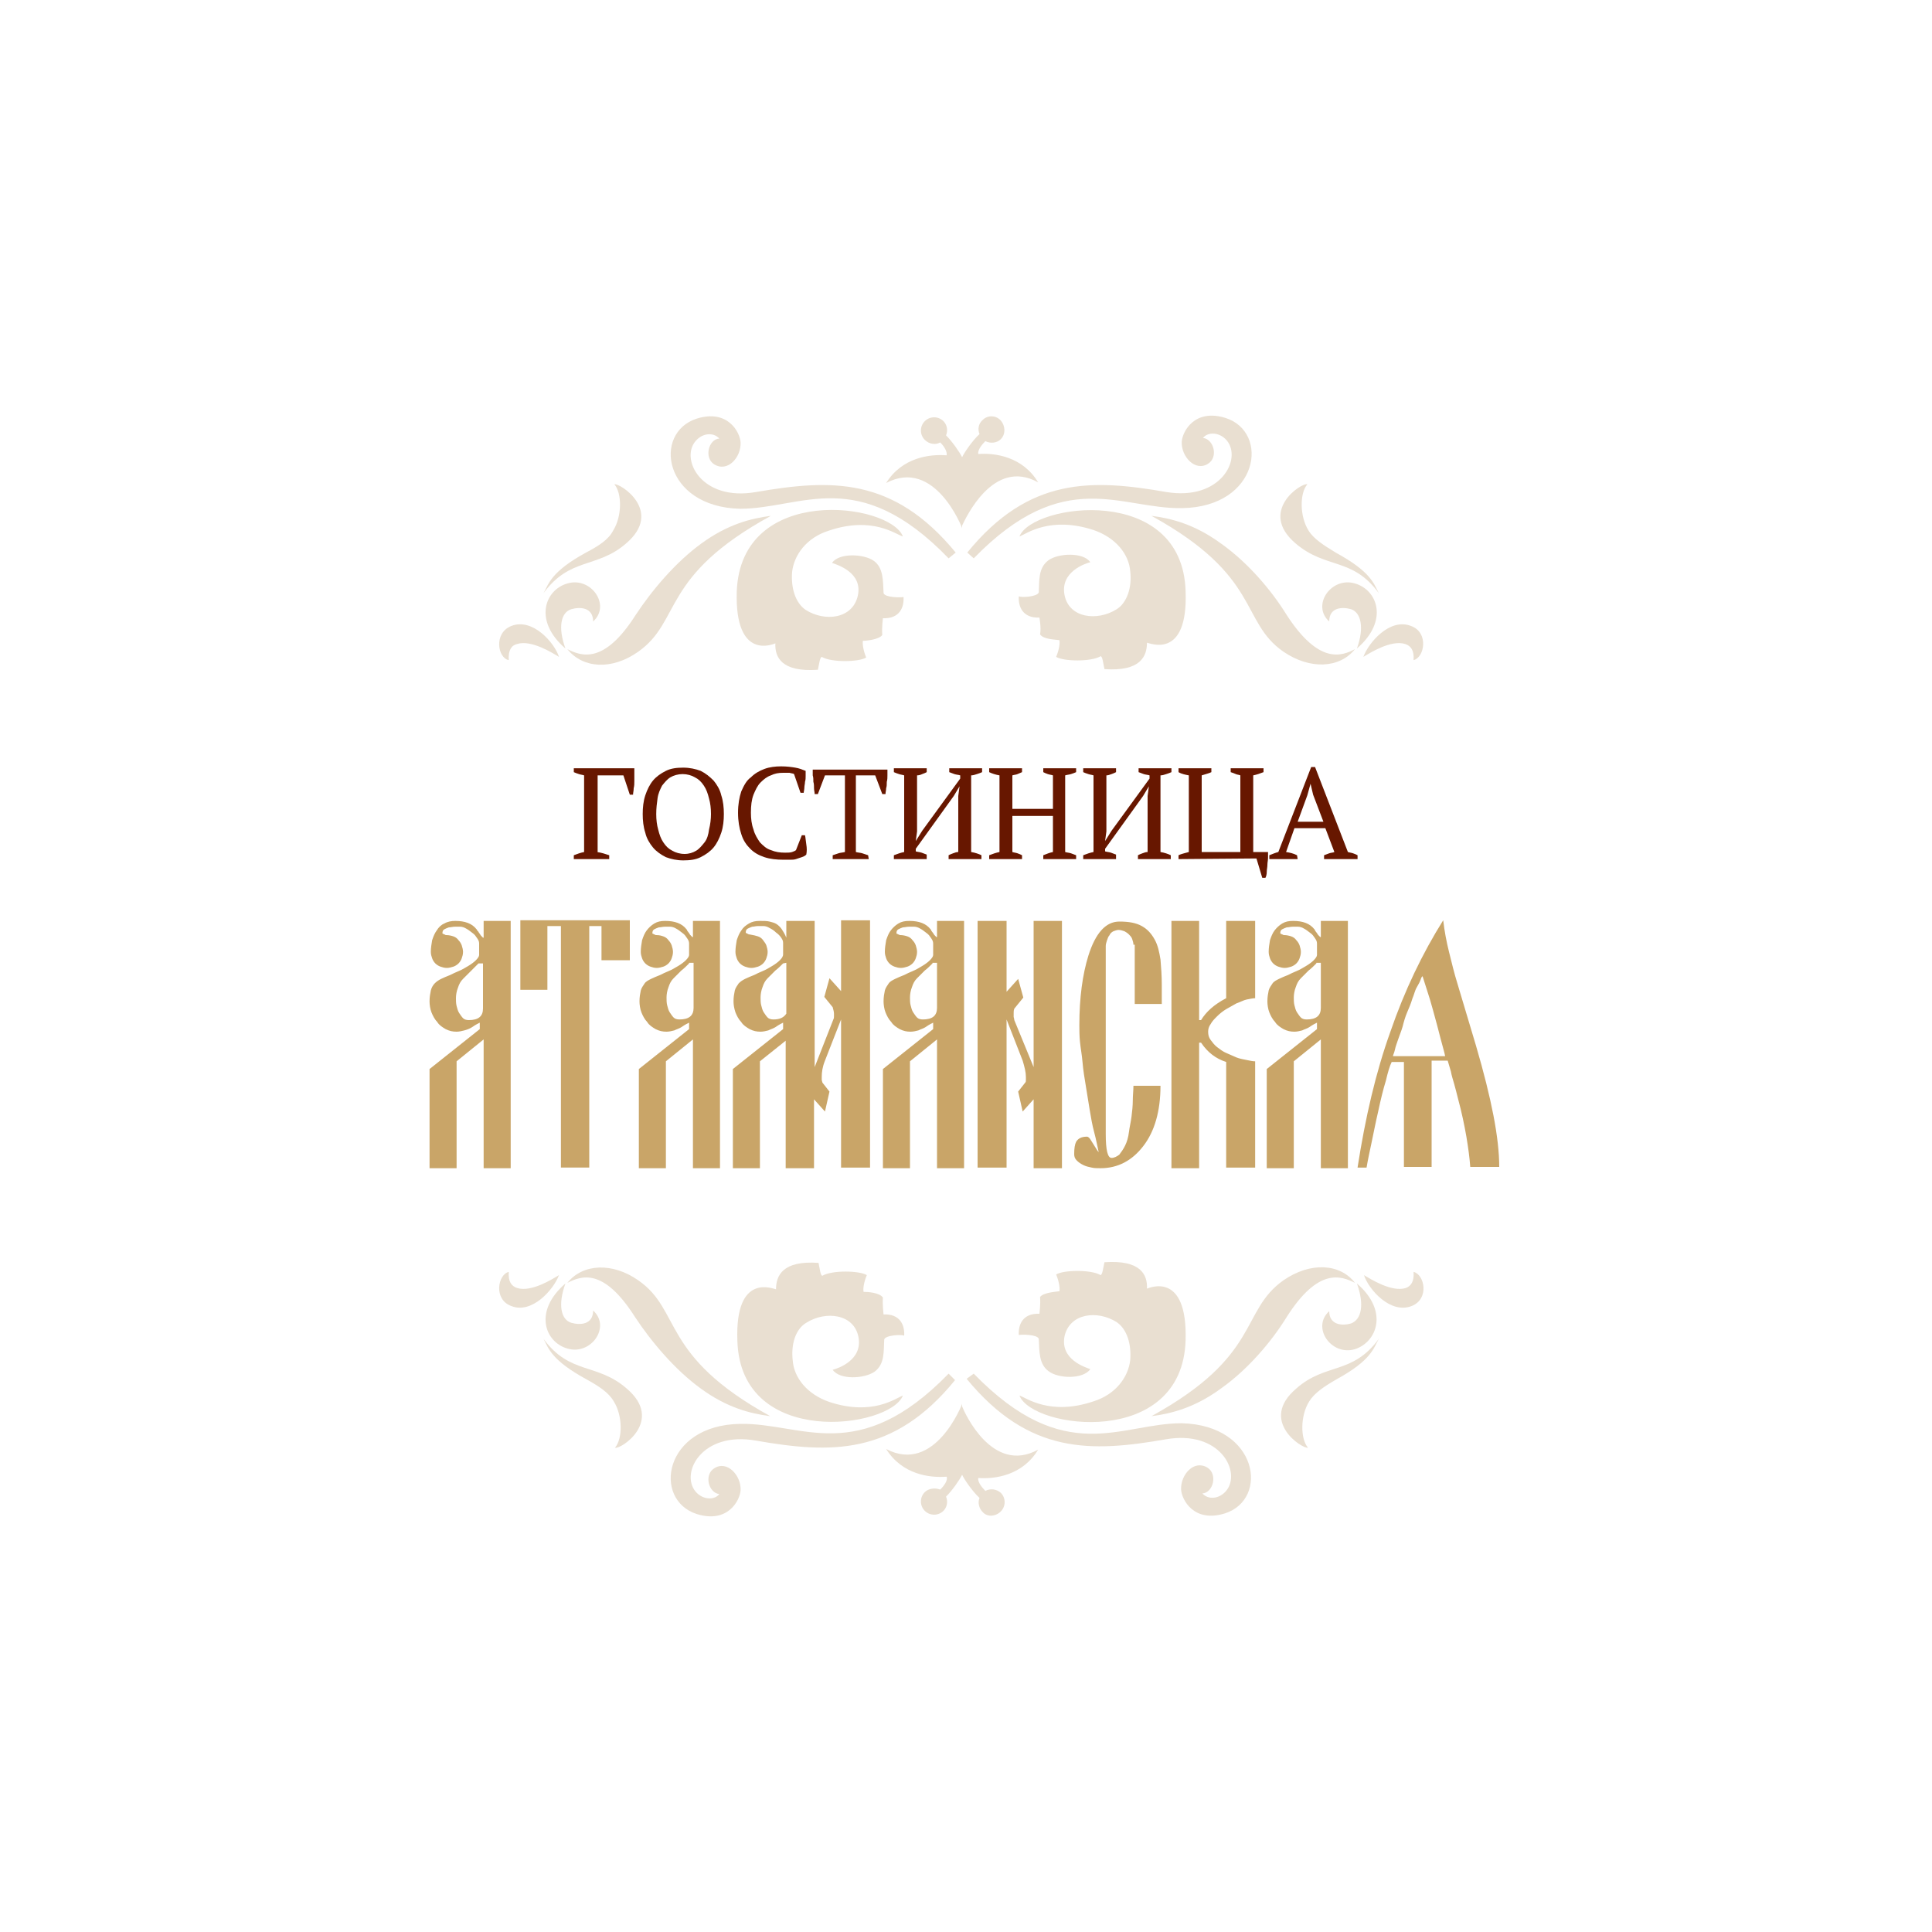 <svg id="Слой_2" xmlns="http://www.w3.org/2000/svg" viewBox="0 0 300 300"><style>.st0{fill:#fff}.st1{fill:#671700}.st2{fill:#c9a568}.st3{fill:#e9dfd1}</style><path class="st0" d="M0 0h300v300H0z"/><path class="st1" d="M92.7 132.3c.7.1 1.3.3 1.9.5v.6h-5.5v-.6c.5-.2 1.1-.4 1.6-.5v-11.9c-.3-.1-.5-.1-.8-.2-.3-.1-.6-.2-.8-.3v-.6h9.4v2c0 .4 0 .7-.1 1.1 0 .4-.1.7-.1 1h-.5l-1-3h-4v11.9h-.1zM99.8 126.4c0-1 .1-2 .4-2.9s.7-1.7 1.2-2.3c.5-.6 1.2-1.1 2-1.5.8-.4 1.7-.5 2.7-.5s1.9.2 2.7.5c.8.4 1.4.9 2 1.5.5.6 1 1.4 1.2 2.3.3.9.4 1.9.4 2.9s-.1 2-.4 2.9c-.3.9-.7 1.7-1.2 2.3s-1.2 1.1-2 1.5-1.7.5-2.7.5-1.9-.2-2.7-.5c-.8-.4-1.5-.9-2-1.5s-1-1.4-1.2-2.3c-.3-.9-.4-1.9-.4-2.9zm2.1 0c0 .9.1 1.7.3 2.4.2.8.4 1.4.8 2 .4.6.8 1 1.4 1.3.5.3 1.2.5 1.9.5s1.3-.2 1.8-.5.9-.8 1.3-1.3.6-1.2.7-2c.2-.8.3-1.6.3-2.4 0-.9-.1-1.7-.3-2.4-.2-.8-.4-1.4-.8-2s-.8-1-1.4-1.3c-.5-.3-1.2-.5-1.9-.5s-1.4.2-1.9.5-.9.8-1.3 1.3c-.3.6-.6 1.2-.7 2-.1.7-.2 1.5-.2 2.4zM124.5 129.7h.5c.1.4.1.8.2 1.4.1.6.1 1.1 0 1.6-.2.2-.4.3-.7.4l-.9.3c-.3.1-.6.1-1 .1h-.9c-1.1 0-2.1-.1-3-.4-.9-.3-1.6-.7-2.2-1.3-.6-.6-1.1-1.3-1.4-2.3-.3-.9-.5-2-.5-3.3 0-1.3.2-2.4.5-3.3.4-.9.8-1.7 1.5-2.2.6-.6 1.3-1 2.1-1.3.8-.3 1.7-.4 2.6-.4.9 0 1.6.1 2.2.2.6.1 1.1.3 1.6.5v.8c0 .3 0 .6-.1.9 0 .3-.1.6-.1.9s-.1.6-.1.8h-.5l-1-2.9c-.1-.1-.4-.1-.7-.2h-1c-.7 0-1.3.1-1.9.4-.6.2-1.1.6-1.6 1.1s-.8 1.2-1.1 1.9c-.3.8-.4 1.7-.4 2.8 0 .9.1 1.8.4 2.6.2.8.6 1.4 1 2 .5.5 1 1 1.7 1.2.7.3 1.4.4 2.2.4.4 0 .8 0 1.1-.1.3-.1.5-.2.6-.3l.9-2.3zM134.9 133.4h-5.6v-.6l.9-.3c.3-.1.6-.1 1-.2v-11.9h-3.1l-1.1 2.9h-.5c0-.3-.1-.6-.1-.9 0-.3 0-.7-.1-1 0-.4 0-.7-.1-1v-.9h11.6v.9c0 .3 0 .7-.1 1 0 .4 0 .7-.1 1 0 .3-.1.6-.1.9h-.5l-1.1-2.9h-3v11.9c.3.1.7.1 1 .2l.9.3.1.6zM143.9 133.4h-5.1v-.6c.5-.2 1.1-.4 1.6-.5v-11.9c-.3-.1-.5-.1-.8-.2-.3-.1-.6-.2-.8-.3v-.6h5.1v.6c-.2.1-.4.2-.7.3-.2.1-.5.2-.8.2v8.7l-.2 1.5 1-1.6 5.9-8.1v-.5c-.3-.1-.6-.1-.9-.2-.3-.1-.5-.2-.8-.3v-.6h5.1v.6c-.2.1-.5.2-.8.3-.3.1-.6.2-.9.2v11.9c.6.1 1.2.3 1.6.5v.6h-5.1v-.6c.2-.1.4-.2.7-.3.3-.1.5-.2.8-.2v-8.7l.2-1.5-.9 1.5-5.9 8.2v.4c.3.1.6.1.9.2.3.1.5.2.8.3v.7zM158.7 133.4h-5.1v-.6c.5-.2 1.1-.4 1.6-.5v-11.9c-.6-.1-1.2-.3-1.6-.5v-.6h5.1v.6c-.2.1-.5.2-.7.3-.2.1-.5.1-.8.2v5.2h6.3v-5.2c-.3-.1-.5-.1-.8-.2-.3-.1-.5-.2-.7-.3v-.6h5.1v.6c-.2.1-.5.2-.8.3-.3.1-.6.1-.9.2v11.9c.3.1.6.1.9.2.3.1.5.2.8.3v.6H162v-.6c.5-.2 1-.4 1.5-.5v-5.6h-6.3v5.6c.3.1.5.1.8.2s.5.2.7.3v.6zM173.3 133.4h-5.1v-.6c.5-.2 1.1-.4 1.6-.5v-11.9c-.3-.1-.5-.1-.8-.2-.3-.1-.6-.2-.8-.3v-.6h5.1v.6c-.2.1-.4.2-.7.3-.3.1-.5.2-.8.2v8.7l-.2 1.5 1-1.6 5.9-8.1v-.5c-.3-.1-.6-.1-.9-.2-.3-.1-.5-.2-.8-.3v-.6h5.1v.6c-.2.1-.5.2-.8.3-.3.1-.6.2-.9.2v11.9c.6.1 1.2.3 1.6.5v.6h-5.1v-.6c.2-.1.4-.2.7-.3.3-.1.5-.2.8-.2v-8.7l.2-1.5-.9 1.5-5.9 8.2v.4c.3.1.6.1.9.2.3.1.5.2.8.3v.7zM183 133.4v-.6c.4-.2.9-.3 1.6-.5v-11.9c-.5-.1-1.1-.2-1.6-.5v-.6h5.1v.6c-.4.2-.9.3-1.5.5v11.9h6v-11.9c-.2-.1-.5-.1-.7-.2-.2-.1-.5-.2-.8-.3v-.6h5.1v.6c-.5.2-1.1.4-1.6.5v11.9h2.3v.9c0 .4-.1.7-.1 1.1s-.1.7-.1 1.1c0 .4-.1.7-.2.9h-.5l-.9-3-12.1.1zM201.5 133.4h-4.4v-.6c.5-.2 1-.4 1.4-.5l5.1-13.2h.6l5.1 13.2c.3.1.5.1.8.2s.5.2.7.3v.6h-5.2v-.6c.3-.1.5-.2.8-.3s.6-.1.8-.2l-1.4-3.7H201l-1.3 3.7c.6.1 1.1.2 1.7.5l.1.6zm0-5.8h4l-1.6-4.2-.4-1.7-.5 1.8-1.5 4.1z"/><path class="st2" d="M70.4 145.4c.3.1.6.3.8.6.2.2.4.5.5.8.1.3.2.7.2 1 0 .4-.1.7-.2 1-.1.3-.3.6-.5.8-.2.2-.5.4-.8.5-.3.1-.7.2-1 .2-.4 0-.7-.1-1-.2-.3-.1-.6-.3-.8-.5-.2-.2-.4-.5-.5-.8s-.2-.6-.2-1c0-.6.1-1.2.2-1.8.2-.6.4-1.1.7-1.5.3-.5.7-.9 1.2-1.1.5-.3 1.1-.4 1.7-.4 1.5 0 2.6.4 3.3 1.3 0 0 .1.1.1.2.2.1.2.3.4.5.1.2.2.3.3.4l.2.2h.1V143h4.2v38.4h-4.2v-20l-4.2 3.4v16.6h-4.2V166l7.8-6.2v-1l-.4.2c-.2.1-.5.3-.8.5-.3.2-.8.4-1.2.5s-.8.2-1.2.2c-.6 0-1.1-.1-1.7-.4-.5-.3-1-.6-1.3-1.1-.4-.4-.7-1-.9-1.5s-.3-1.2-.3-1.7c0-.7.1-1.2.2-1.7.1-.4.3-.8.6-1.1s.6-.5 1-.7.9-.4 1.4-.6c.4-.2.8-.4 1.3-.6s1-.5 1.5-.8.9-.6 1.2-.9c.3-.3.5-.6.5-.8v-1.8c0-.3-.1-.5-.3-.8-.2-.3-.4-.6-.7-.8-.3-.2-.6-.5-1-.7-.3-.2-.7-.3-.9-.3h-.9c-.3 0-.6.1-.9.1-.3.1-.5.2-.7.3s-.3.3-.3.6c0 0 0 .1.1.1s.1.1.2.1.2.1.2.1h.1c.4 0 .8.1 1.1.2zm3.9 4.2l-1.2 1.2-1.2 1.2c-.4.4-.6.8-.8 1.4-.2.5-.3 1.1-.3 1.6 0 .4 0 .8.1 1.2.1.4.2.8.4 1.1.2.3.4.6.6.8.2.2.5.3.9.3 1.5 0 2.2-.6 2.2-1.8v-7h-.7zM93.4 149.1v-5.3h-1.9v37.5h-4.4v-37.5H85v9.9h-4.2v-10.8h17v6.2h-4.4zM103 145.4c.3.1.6.3.8.6.2.2.4.5.5.8.1.3.2.7.2 1 0 .4-.1.7-.2 1-.1.3-.3.6-.5.8-.2.2-.5.4-.8.5s-.7.2-1 .2c-.4 0-.7-.1-1-.2s-.6-.3-.8-.5c-.2-.2-.4-.5-.5-.8-.1-.3-.2-.6-.2-1 0-.6.1-1.2.2-1.8.2-.6.4-1.1.7-1.5s.7-.8 1.2-1.1c.5-.3 1-.4 1.7-.4 1.5 0 2.6.4 3.3 1.3 0 0 .1.1.1.2.1.1.2.3.3.4.1.2.2.3.3.4l.2.2h.1V143h4.2v38.4h-4.2v-20l-4.2 3.4v16.6h-4.2V166l7.8-6.2v-1l-.4.2c-.2.1-.5.3-.8.5s-.7.3-1.1.5c-.4.1-.8.2-1.2.2-.6 0-1.1-.1-1.7-.4-.5-.3-1-.6-1.3-1.1-.4-.4-.7-1-.9-1.5-.2-.5-.3-1.2-.3-1.7 0-.7.1-1.2.2-1.7.1-.4.4-.8.6-1.1.2-.3.6-.5 1-.7.4-.2.9-.4 1.4-.6.4-.2.8-.4 1.3-.6.5-.2 1-.5 1.5-.8.5-.3.9-.6 1.2-.9.3-.3.5-.6.5-.8v-1.8c0-.3-.1-.5-.3-.8s-.4-.6-.7-.8c-.3-.2-.6-.5-1-.7-.3-.2-.7-.3-.9-.3h-.9c-.3 0-.6.1-.9.1-.3.1-.5.2-.7.3s-.3.3-.3.6c0 0 0 .1.1.1s.1.1.2.1.2.1.2.1h.1c.5 0 .8.1 1.1.2zm4 4.2c-.4.4-.8.8-1.2 1.1l-1.2 1.2c-.4.4-.6.8-.8 1.4-.2.5-.3 1.1-.3 1.6 0 .4 0 .8.1 1.2.1.4.2.8.4 1.1.2.3.4.6.6.8.2.2.5.3.9.3 1.5 0 2.2-.6 2.2-1.8v-7h-.7v.1zM117.7 145.4c.3.1.6.3.8.6s.4.5.5.8.2.7.2 1c0 .4-.1.7-.2 1-.1.3-.3.6-.5.8-.2.2-.5.4-.8.5-.3.1-.7.2-1 .2-.4 0-.7-.1-1-.2-.3-.1-.6-.3-.8-.5s-.4-.5-.5-.8-.2-.6-.2-1c0-.6.1-1.2.2-1.8.2-.6.4-1.1.7-1.5.3-.5.7-.8 1.2-1.1.5-.3 1-.4 1.7-.4.6 0 1.1 0 1.5.1.4.1.8.2 1.1.4.3.2.6.5.8.8s.5.8.7 1.3V143h4.4v22.7l2.9-7.4c.1-.2.1-.3.1-.5v-.4c0-.3-.1-.6-.2-1l-1.3-1.6.8-2.9 1.8 2v-11h4.5v38.4h-4.5v-23l-2.5 6.4c-.4 1-.5 1.8-.5 2.5v.5c0 .1.1.3.1.4l1.1 1.4-.7 3.1-1.7-1.9v10.7H122v-19.8l-4 3.2v16.6h-4.2V166l7.8-6.2v-1l-.4.2c-.2.1-.5.3-.8.5-.3.2-.7.3-1.1.5-.4.1-.8.2-1.2.2-.6 0-1.1-.1-1.7-.4-.5-.3-1-.6-1.3-1.1-.4-.4-.7-1-.9-1.5-.2-.6-.3-1.2-.3-1.7 0-.7.1-1.2.2-1.7.1-.4.4-.8.6-1.1.3-.3.6-.5 1-.7.4-.2.9-.4 1.4-.6.4-.2.8-.4 1.3-.6.5-.2 1-.5 1.5-.8.5-.3.9-.6 1.2-.9s.5-.6.5-.9v-1.8c0-.3-.1-.5-.3-.8-.2-.3-.5-.6-.8-.8-.3-.3-.6-.5-1-.7-.3-.2-.7-.3-.9-.3h-.9c-.4 0-.6.1-.9.1-.3.1-.5.2-.7.3-.2.1-.3.3-.3.6 0 0 0 .1.1.1s.1.1.2.1.1.1.2.1h.1c.6.1 1 .2 1.3.3zm3.9 4.2c-.4.4-.8.8-1.2 1.1l-1.2 1.2c-.4.4-.6.8-.8 1.4-.2.5-.3 1.1-.3 1.6 0 .4 0 .8.1 1.2.1.4.2.8.4 1.1.2.3.4.6.6.8.2.2.5.3.9.3 1 0 1.6-.3 2-.9v-7.9l-.5.1zM140.9 145.4c.3.1.6.3.8.6.2.2.4.5.5.8.1.3.2.7.2 1 0 .4-.1.7-.2 1-.1.3-.3.6-.5.8-.2.2-.5.4-.8.5-.3.1-.7.2-1 .2-.4 0-.7-.1-1-.2-.3-.1-.6-.3-.8-.5-.2-.2-.4-.5-.5-.8-.1-.3-.2-.6-.2-1 0-.6.1-1.2.2-1.8.2-.6.4-1.1.7-1.5.3-.4.7-.8 1.2-1.1.5-.3 1-.4 1.7-.4 1.5 0 2.6.4 3.3 1.3 0 0 .1.1.1.2.1.1.2.3.3.4.1.2.2.3.3.4l.2.2h.1V143h4.2v38.4h-4.2v-20l-4.2 3.4v16.6h-4.2V166l7.8-6.2v-1l-.4.2c-.2.1-.5.3-.8.5s-.7.3-1.1.5c-.4.1-.8.2-1.2.2-.6 0-1.1-.1-1.7-.4-.5-.3-1-.6-1.3-1.1-.4-.4-.7-1-.9-1.5s-.3-1.2-.3-1.7c0-.7.1-1.2.2-1.7.1-.4.4-.8.6-1.1.2-.3.6-.5 1-.7.4-.2.9-.4 1.4-.6.4-.2.8-.4 1.3-.6.5-.2 1-.5 1.5-.8.5-.3.9-.6 1.2-.9s.5-.6.5-.8v-1.8c0-.3-.1-.5-.3-.8s-.4-.6-.7-.8-.6-.5-1-.7c-.3-.2-.7-.3-.9-.3h-.9c-.3 0-.6.1-.9.1-.3.1-.5.2-.7.3-.2.1-.3.3-.3.6 0 0 0 .1.1.1s.1.1.2.1.2.1.2.1h.1c.4 0 .8.1 1.1.2zm3.9 4.2c-.4.4-.8.8-1.2 1.1l-1.2 1.2c-.4.4-.6.8-.8 1.4-.2.5-.3 1.1-.3 1.6 0 .4 0 .8.1 1.2.1.4.2.8.4 1.1.2.3.4.6.6.8.2.2.5.3.9.3 1.5 0 2.2-.6 2.2-1.8v-7h-.7v.1zM160.5 165.7V143h4.4v38.4h-4.4v-10.7l-1.7 1.9-.7-3.1 1.1-1.4c.1-.1.1-.2.1-.4v-.5c0-.7-.2-1.5-.5-2.5l-2.5-6.4v23h-4.5V143h4.5v11l1.8-2 .8 2.9-1.3 1.6c-.2.2-.2.5-.2 1v.4c0 .1.1.3.1.5l3 7.3zM176 146.7c0-.3-.1-.6-.2-.9-.1-.3-.3-.5-.5-.7-.2-.2-.5-.4-.7-.5-.3-.1-.6-.2-.9-.2-.3 0-.5.1-.8.2-.2.1-.5.3-.6.6-.2.2-.3.5-.4.8-.1.3-.2.6-.2.9v29.2c0 2.5.3 3.7.9 3.7.4 0 .8-.2 1.2-.5.3-.4.6-.8.9-1.4.3-.6.5-1.3.6-2.1s.3-1.6.4-2.4c.1-.8.2-1.7.2-2.5s.1-1.6.1-2.3h4.2c0 3.9-.9 7.1-2.7 9.4-1.7 2.2-3.9 3.4-6.6 3.4-.5 0-1 0-1.4-.1-.5-.1-.9-.2-1.3-.4s-.7-.4-1-.7c-.3-.3-.4-.6-.4-1 0-.9.1-1.5.3-1.9.3-.5.8-.8 1.7-.8.1 0 .3.1.5.4.2.3.3.5.5.8.2.3.3.5.5.8.1.2.3.4.3.4-.2-.9-.4-2-.7-3.1-.3-1.1-.5-2.3-.7-3.5-.2-1.2-.4-2.4-.6-3.7-.2-1.2-.4-2.4-.5-3.6s-.3-2.2-.4-3.2c-.1-1-.1-1.9-.1-2.6 0-4.3.5-7.9 1.4-10.8 1.1-3.5 2.7-5.3 4.8-5.3 1.5 0 2.6.2 3.5.7.9.5 1.5 1.2 2 2.1s.7 1.9.9 3.1c.1 1.2.2 2.5.2 3.9v3h-4.2v-9.2h-.2zM181.9 181.4V143h4.3v15.4h.3c.8-1.3 2-2.4 3.9-3.4v-12h4.5v12c-.3 0-.8.1-1.3.2s-1 .4-1.6.6c-.5.3-1.1.6-1.6.9s-1 .7-1.4 1.1c-.4.4-.8.8-1 1.2-.3.4-.4.8-.4 1.2 0 .5.1.9.4 1.3.3.4.6.8 1 1.1.4.3.9.7 1.4.9.5.2 1.1.5 1.6.7.5.2 1.1.3 1.6.4s.9.2 1.3.2v16.5h-4.5v-16.4c-1.6-.5-2.9-1.5-3.9-3h-.3v19.5h-4.3zM200.5 145.4c.3.1.6.3.8.6.2.2.4.5.5.8s.2.7.2 1c0 .4-.1.7-.2 1-.1.3-.3.6-.5.8-.2.2-.5.4-.8.5s-.7.2-1 .2c-.4 0-.7-.1-1-.2s-.6-.3-.8-.5-.4-.5-.5-.8-.2-.6-.2-1c0-.6.1-1.2.2-1.8.2-.6.4-1.1.7-1.5s.7-.8 1.2-1.1c.5-.3 1-.4 1.7-.4 1.5 0 2.6.4 3.3 1.3 0 0 .1.1.1.2.1.1.2.3.3.4.1.2.2.3.3.4l.2.2h.1V143h4.2v38.4h-4.2v-20l-4.2 3.4v16.6h-4.2V166l7.8-6.2v-1l-.4.2c-.2.1-.5.3-.8.5s-.7.3-1.1.5c-.4.1-.8.2-1.2.2-.6 0-1.1-.1-1.7-.4-.5-.3-1-.6-1.3-1.1-.4-.4-.7-1-.9-1.5s-.3-1.2-.3-1.7c0-.7.1-1.2.2-1.7.1-.4.4-.8.6-1.1.2-.3.6-.5 1-.7.4-.2.9-.4 1.4-.6.4-.2.8-.4 1.3-.6.5-.2 1-.5 1.5-.8.5-.3.9-.6 1.2-.9s.5-.6.5-.8v-1.8c0-.3-.1-.5-.3-.8s-.4-.6-.7-.8-.6-.5-1-.7c-.3-.2-.7-.3-.9-.3h-.9c-.3 0-.6.1-.9.1-.3.1-.5.2-.7.3s-.3.3-.3.6c0 0 0 .1.1.1s.1.1.2.1.2.1.2.1h.1c.4 0 .8.1 1.1.2zm3.9 4.2c-.4.4-.8.8-1.2 1.1l-1.2 1.2c-.4.4-.6.8-.8 1.4-.2.5-.3 1.1-.3 1.6 0 .4 0 .8.1 1.2.1.4.2.8.4 1.1.2.3.4.6.6.8.2.2.5.3.9.3 1.5 0 2.2-.6 2.2-1.8v-7h-.7v.1zM218 181.4v-16.5h-1.9c-.3.6-.6 1.6-.9 2.9-.4 1.3-.8 2.9-1.2 4.8-.4 1.7-.7 3.3-1 4.7-.3 1.4-.6 2.8-.8 4h-1.4c1.2-7.7 2.8-14.7 5.1-21.1 2.2-6.4 5-12.2 8.2-17.3.2 1.7.5 3.3.9 4.9.4 1.6.8 3.3 1.3 4.9l2.9 9.7c1.2 4.1 2.1 7.7 2.7 10.8s.9 5.8.9 8h-4.5c-.1-1.4-.3-2.9-.6-4.7-.3-1.7-.7-3.7-1.3-5.9-.2-.8-.4-1.6-.6-2.3-.2-.7-.4-1.3-.5-1.9l-.5-1.7h-2.5v16.5H218v.2zm6.4-17.4c-.1-.6-.4-1.5-.7-2.7s-.7-2.7-1.2-4.5c-.3-1.1-.6-2.1-.9-3s-.5-1.6-.7-2.2c-.1 0-.2.2-.3.5s-.3.7-.6 1.2-.4 1.1-.7 1.8c-.2.7-.5 1.4-.8 2.1-.3.7-.5 1.4-.7 2.2-.2.7-.5 1.4-.7 2-.2.6-.4 1.1-.5 1.6s-.3.8-.3 1h8.1z"/><path class="st3" d="M147.3 86.7l1.1-.9c-9.7-11.8-19.4-11.4-31-9.4-8.5 1.5-11.8-5.1-9.4-7.9 1.1-1.3 2.8-1.4 3.7-.4-1.7.1-2.4 3-.8 4 2.1 1.3 4.2-1.1 4.1-3.4-.1-1.6-2-5.2-6.8-3.7-6.9 2.2-5.2 13.7 6.7 14 9.6 0 18.3-6.9 32.4 7.7zM84.4 92.1c.8-1.4 1.1-3.3 6.6-6.3 1.9-1 3.5-2 4.2-3.4 1.4-2.2 1.4-5.8.2-7.2.9-.2 7.7 4.2 1.8 9.2-4.5 3.9-8.7 2.1-12.8 7.7zM79 102.5c-1.7-.3-2.4-4.2.4-5.3 3.3-1.3 6.7 2.6 7.4 4.8-1-.6-4.3-2.7-6.5-2-.9.2-1.4 1-1.3 2.5zM87.8 100.7c-5-4.3-3.2-9.1.3-10.1 3.7-1.1 6.8 3.4 4 5.9 0-2.2-2-2.3-3.4-1.9-1.6.5-2.1 2.8-.9 6.1z"/><path class="st3" d="M88.1 100.8c2.2 1.1 5.7 2.4 10.6-5.3 2.5-3.8 6.2-8.2 10.2-11.1 4.1-3 7.7-3.9 10.8-4.3-17.2 9.4-13.8 16.3-20.6 21.1-4.1 2.9-8.6 2.6-11-.4z"/><path class="st3" d="M140.2 83.3c-1.1-.3-4.7-3.2-11.5-.9-3.5 1.1-5.4 3.8-5.7 6.4-.2 2.5.5 4.8 2.1 5.9 3 1.9 7.3 1.4 8.1-2.2.8-3.6-3.2-4.8-4-5.1 1.1-1.6 5-1.4 6.5-.3s1.4 3.1 1.5 5c.2.7 2.7.7 3.1.6.1 1.6-.6 3.4-3.2 3.3 0 0-.2 1.5-.1 2.6-.5.7-2.4.9-3 .9-.1.3 0 1.4.5 2.6-1.1.7-5.4.8-6.9-.1-.3.1-.4 1.1-.6 2-5.7.4-6.7-2-6.6-4.1-.3.1-6.3 2.8-6-8 .6-16.9 23.8-13.8 25.8-8.6zM151.2 86.7c14.1-14.5 22.8-7.6 32.4-7.8 11.9-.2 13.6-11.8 6.7-14-4.8-1.5-6.7 2.1-6.8 3.7-.1 2.3 2.1 4.7 4.1 3.4 1.6-1 .9-3.8-.8-4 .8-1 2.6-.9 3.7.4 2.4 2.9-1 9.4-9.4 8-11.5-2-21.3-2.4-30.9 9.4l1 .9zM214.1 92.1c-4.1-5.6-8.2-3.7-12.9-7.7-5.9-5 .9-9.5 1.8-9.2-1.2 1.4-1.2 5 .2 7.2.8 1.3 2.4 2.3 4.2 3.4 5.5 3 5.9 4.8 6.7 6.3zM219.5 102.5c.1-1.5-.4-2.2-1.3-2.5-2.2-.7-5.5 1.4-6.5 2 .8-2.2 4.1-6.1 7.4-4.8 2.8 1 2.1 4.9.4 5.3zM210.7 100.7c1.2-3.3.6-5.6-.9-6.1-1.4-.4-3.4-.3-3.4 1.9-2.8-2.5.3-7 4-5.9 3.5 1 5.3 5.8.3 10.1z"/><path class="st3" d="M210.4 100.8c-2.4 3-7 3.2-11.1.4-6.8-4.7-3.4-11.7-20.5-21.1 3.1.4 6.7 1.3 10.8 4.3 4.1 2.9 7.8 7.2 10.2 11.1 5 7.7 8.5 6.4 10.6 5.3z"/><path class="st3" d="M158.3 83.3c2-5.1 25.3-8.3 25.8 8.5.4 10.8-5.7 8-6 8 0 2.1-1 4.5-6.6 4.1-.2-.9-.3-2-.6-2-1.5.9-5.8.8-6.9.1.5-1.2.6-2.2.5-2.6-.6-.1-2.5-.1-3-.9.2-1-.1-2.6-.1-2.6-2.6.1-3.3-1.7-3.2-3.3.4.2 2.8.1 3.1-.6.1-1.9-.1-3.8 1.5-5 1.5-1.1 5.4-1.3 6.5.3-.8.2-4.7 1.5-4 5.1.7 3.6 5.1 4.1 8.1 2.2 1.6-1 2.4-3.4 2.1-5.9-.2-2.6-2.2-5.2-5.7-6.4-6.8-2.2-10.4.6-11.5 1zM149.4 81.6v.4s-4.2-11-11.8-7c2.5-4 6.8-4.5 9.4-4.3.1-.6-.4-1.4-1-2-.7.4-1.7.3-2.4-.4-.8-.8-.8-2.1 0-2.9.8-.8 2.1-.8 2.9 0 .6.6.7 1.5.4 2.2 1 1 2.1 2.6 2.5 3.4.2-.5 1.5-2.5 2.7-3.6-.3-.7-.2-1.6.5-2.2.8-.8 2.1-.7 2.8.1.7.8.8 2.1 0 2.9-.6.6-1.6.7-2.4.3-.6.6-1.2 1.4-1.1 2 2.6-.2 6.9.4 9.3 4.4-7-3.9-11.3 5.7-11.8 6.7zM147.3 213.3c-14.1 14.5-22.8 7.6-32.4 7.8-11.9.2-13.6 11.8-6.7 14 4.8 1.5 6.7-2.1 6.8-3.7.1-2.3-2.1-4.7-4.1-3.4-1.6 1-.9 3.8.8 4-.8 1-2.6.9-3.7-.4-2.4-2.9 1-9.4 9.4-7.9 11.5 2 21.3 2.4 30.9-9.4l-1-1zM84.4 207.9c4.1 5.6 8.3 3.7 12.9 7.7 5.9 5-.9 9.5-1.8 9.2 1.2-1.4 1.2-5-.2-7.2-.8-1.4-2.4-2.4-4.2-3.4-5.5-3-5.9-4.8-6.7-6.3zM79 197.5c-.1 1.5.4 2.2 1.3 2.5 2.2.7 5.5-1.4 6.5-2-.8 2.2-4.2 6.1-7.4 4.8-2.8-1-2.1-4.9-.4-5.3zM87.8 199.3c-1.2 3.3-.7 5.6.9 6.1 1.4.4 3.4.3 3.4-1.9 2.8 2.5-.3 7-4 5.9-3.5-1-5.3-5.8-.3-10.1z"/><path class="st3" d="M88.1 199.2c2.4-3 7-3.2 11-.4 6.8 4.7 3.4 11.7 20.5 21.1-3.1-.4-6.7-1.3-10.8-4.3-4-2.9-7.7-7.3-10.2-11.1-4.9-7.7-8.3-6.4-10.5-5.3z"/><path class="st3" d="M140.2 216.7c-2 5.1-25.2 8.3-25.7-8.5-.4-10.8 5.7-8 6-8 0-2.1 1-4.5 6.6-4.1.2.9.3 2 .6 2 1.5-.9 5.8-.8 6.9-.1-.5 1.2-.6 2.2-.5 2.6.6 0 2.5.1 3 .9-.1 1 .1 2.6.1 2.6 2.6-.1 3.3 1.7 3.2 3.3-.4-.2-2.9-.1-3.1.6-.1 1.9.1 3.8-1.5 5-1.6 1.1-5.4 1.3-6.5-.3.8-.2 4.7-1.5 4-5.1s-5.1-4.1-8.1-2.2c-1.7 1-2.4 3.4-2.1 5.9.2 2.6 2.2 5.2 5.7 6.4 6.7 2.2 10.3-.6 11.4-1zM151.2 213.3l-1.1.8c9.7 11.8 19.4 11.4 30.9 9.4 8.5-1.5 11.8 5.1 9.4 8-1.1 1.3-2.8 1.4-3.7.4 1.7-.1 2.4-3 .8-4-2.1-1.3-4.2 1.1-4.1 3.4.1 1.6 2 5.2 6.8 3.7 6.9-2.2 5.2-13.7-6.7-14-9.5 0-18.1 6.9-32.3-7.7zM214.1 207.9c-.8 1.4-1.1 3.3-6.6 6.3-1.9 1.1-3.4 2.1-4.2 3.4-1.4 2.2-1.4 5.8-.2 7.2-.9.2-7.7-4.2-1.8-9.2 4.5-4 8.7-2.1 12.8-7.7zM219.5 197.5c1.7.4 2.5 4.2-.3 5.3-3.3 1.3-6.7-2.6-7.4-4.8 1 .6 4.3 2.7 6.5 2 .8-.3 1.3-1 1.2-2.5zM210.7 199.3c5 4.3 3.1 9.1-.3 10.2-3.7 1.1-6.8-3.4-4-5.9 0 2.2 2.1 2.3 3.4 1.9 1.6-.6 2.1-2.9.9-6.2z"/><path class="st3" d="M210.4 199.2c-2.2-1.1-5.7-2.4-10.6 5.3-2.4 3.9-6.1 8.2-10.2 11.1-4.1 3-7.7 3.9-10.8 4.3 17.1-9.4 13.7-16.3 20.5-21.1 4.2-2.9 8.8-2.6 11.1.4z"/><path class="st3" d="M158.3 216.7c1 .3 4.7 3.2 11.5.9 3.5-1.1 5.4-3.8 5.7-6.4.2-2.5-.5-4.8-2.1-5.9-3-1.9-7.3-1.4-8.1 2.2-.7 3.6 3.2 4.8 4 5.1-1.1 1.6-5 1.5-6.5.3-1.5-1.1-1.4-3.1-1.5-5-.2-.7-2.7-.7-3.1-.6-.1-1.6.6-3.4 3.2-3.3 0 0 .2-1.5.1-2.6.5-.7 2.4-.8 3-.9.1-.3 0-1.4-.5-2.6 1.1-.7 5.4-.8 6.9.1.3-.1.4-1.1.6-2 5.7-.4 6.7 2 6.6 4.1.3-.1 6.3-2.8 6 8-.5 16.9-23.8 13.8-25.8 8.6zM149.4 218.4c.4 1 4.7 10.6 11.8 6.7-2.4 4-6.7 4.6-9.3 4.4-.1.6.5 1.4 1.1 2 .8-.4 1.7-.3 2.4.3.8.8.8 2.1 0 2.9-.8.8-2.1.9-2.8.1-.6-.6-.8-1.5-.5-2.2-1.2-1.1-2.5-3.1-2.7-3.6-.4.8-1.5 2.4-2.5 3.4.3.7.2 1.6-.4 2.2-.8.8-2.1.8-2.9 0-.8-.8-.8-2.1 0-2.9.6-.6 1.6-.7 2.4-.4.6-.6 1.2-1.4 1-2-2.6.2-6.9-.3-9.4-4.3 7.6 4 11.8-7 11.8-7v.4z"/></svg>

